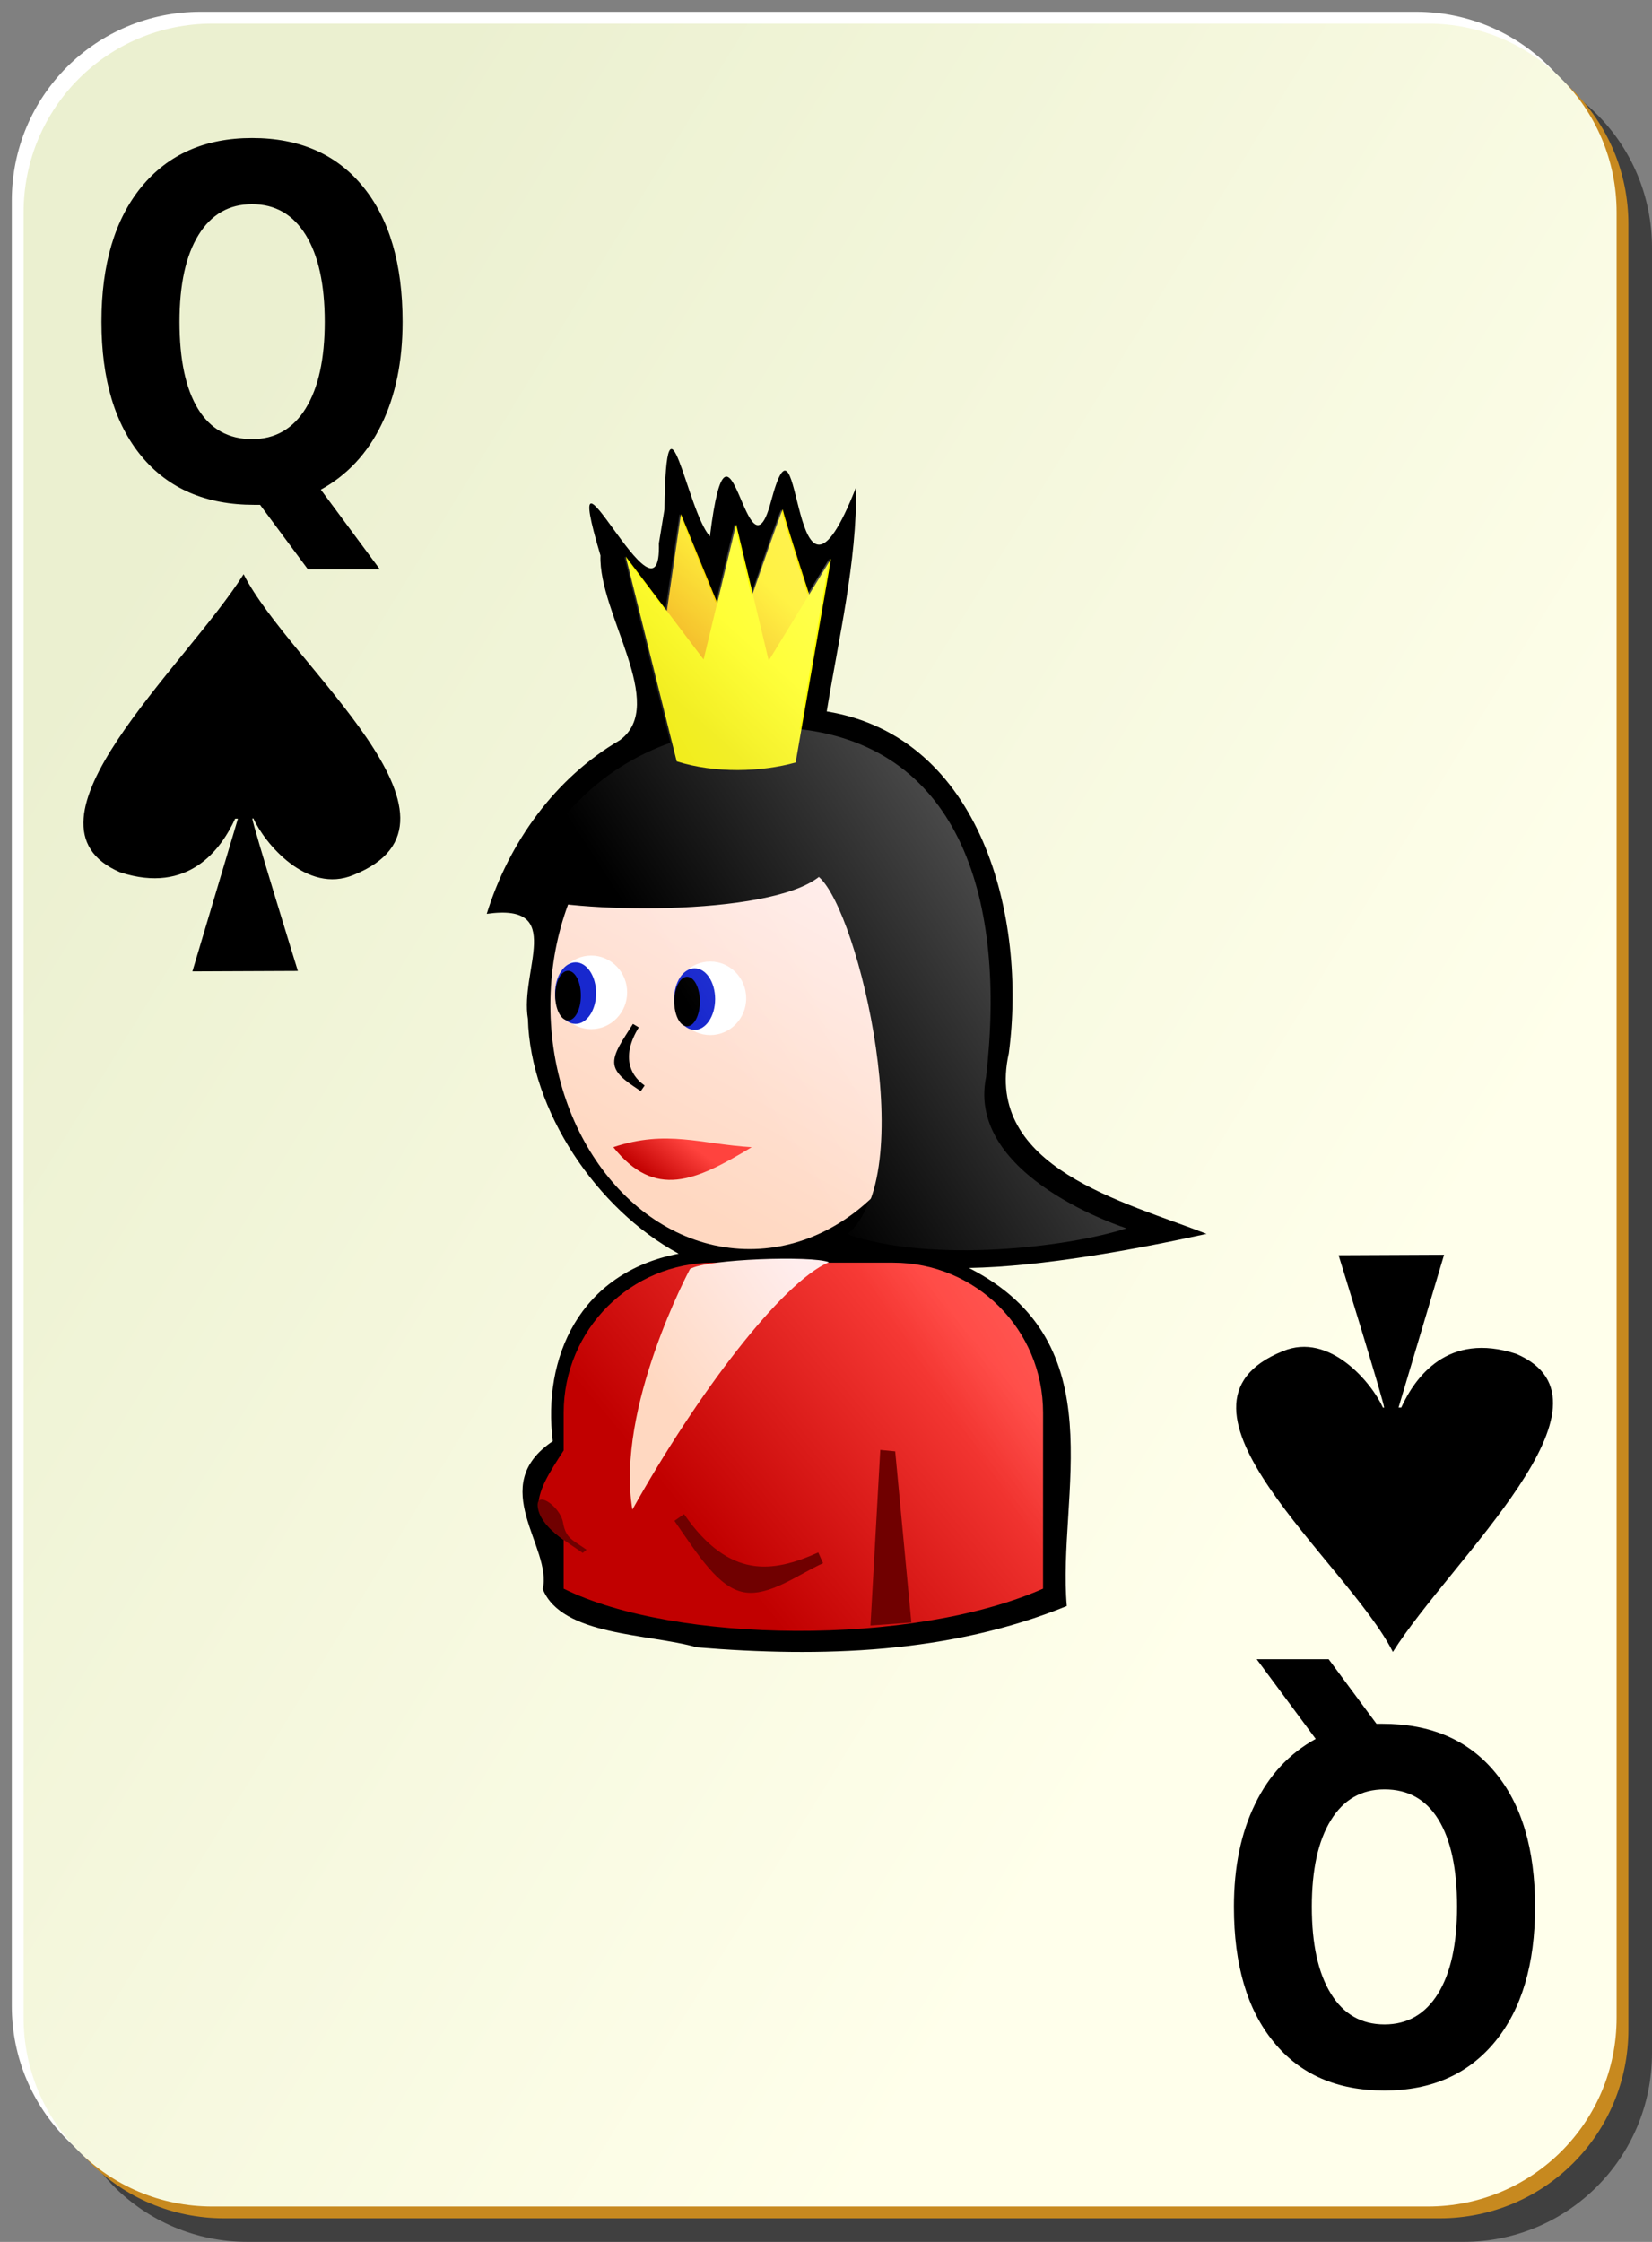 <?xml version="1.0" encoding="UTF-8" standalone="no"?>
<svg xmlns:rdf="http://www.w3.org/1999/02/22-rdf-syntax-ns#" xmlns="http://www.w3.org/2000/svg" sodipodi:docname="simple_s_q.svg" height="190" sodipodi:version="0.32" width="140" version="1.0" xmlns:xlink="http://www.w3.org/1999/xlink" y="0" x="0" xmlns:cc="http://web.resource.org/cc/" xmlns:dc="http://purl.org/dc/elements/1.1/" sodipodi:docbase="/home/nicu/Desktop/card_nicu_buculei_01.zip_FILES/cards/simple" xmlns:sodipodi="http://inkscape.sourceforge.net/DTD/sodipodi-0.dtd">
 <rect width="100%" height="100%" fill="#808080" stroke="none"/>
 <sodipodi:namedview bordercolor="#666666" pagecolor="#ffffff" borderopacity="1.0"/>
 <defs>
  <linearGradient id="c" y2="128.7" gradientUnits="userSpaceOnUse" y1="63.1" gradientTransform="translate(0 -1)" x2="109" x1="2">
   <stop stop-color="#ebf0d0" offset="0"/>
   <stop stop-color="#ffffeb" offset="1"/>
  </linearGradient>
  <linearGradient id="a">
   <stop stop-color="#c10000" offset="0"/>
   <stop stop-color="#ff433e" offset="1"/>
  </linearGradient>
  <linearGradient id="b">
   <stop stop-color="#ffd8c1" offset="0"/>
   <stop stop-color="#ffeded" offset="1"/>
  </linearGradient>
  <linearGradient id="j" y2="256.18" xlink:href="#b" gradientUnits="userSpaceOnUse" y1="437.5" gradientTransform="matrix(.187 0 0 .145 -10.161 37.837)" x2="484.8" x1="356.44"/>
  <linearGradient id="i" y2="415.54" xlink:href="#a" gradientUnits="userSpaceOnUse" y1="540.54" gradientTransform="matrix(.145 0 0 .145 15.234 50.477)" x2="449.32" x1="298.99"/>
  <linearGradient id="h" y2="85.362" gradientUnits="userSpaceOnUse" y1="146.36" x2="698" x1="632">
   <stop stop-color="#f0a700" offset="0"/>
   <stop stop-color="#ffed00" offset="1"/>
  </linearGradient>
  <linearGradient id="g" y2="160.36" gradientUnits="userSpaceOnUse" y1="210.36" x2="708" x1="653">
   <stop stop-color="#f0eb00" offset="0"/>
   <stop stop-color="#ff0" offset="1"/>
  </linearGradient>
  <linearGradient id="f" y2="322.14" xlink:href="#a" gradientUnits="userSpaceOnUse" y1="346.33" gradientTransform="matrix(.145 0 0 .145 12.632 49.826)" x2="312.09" x1="294.25"/>
  <linearGradient id="e" y2="113.29" xlink:href="#b" gradientUnits="userSpaceOnUse" y1="122.48" gradientTransform="translate(2.188 -5.489)" x2="65.8" x1="53.127"/>
  <linearGradient id="d" y2="98.109" gradientUnits="userSpaceOnUse" y1="46.291" gradientTransform="translate(159.19 -14.489)" x2="-101.91" x1="-21.764">
   <stop stop-color="#fff" offset="0"/>
   <stop stop-color="#fff" stop-opacity="0" offset="1"/>
  </linearGradient>
 </defs>
 <path fill-opacity=".498" d="m21 5h103c8.86 0 16 7.136 16 16v153c0 8.86-7.14 16-16 16h-103c-8.864 0-16-7.14-16-16v-153c0-8.864 7.136-16 16-16z"/>
 <g>
  <path fill="#fff" d="m17 1h103c8.86 0 16 7.136 16 16v153c0 8.86-7.14 16-16 16h-103c-8.864 0-16-7.14-16-16v-153c0-8.864 7.136-16 16-16z"/>
  <path fill="#c7891f" d="m19 3h103c8.86 0 16 7.136 16 16v153c0 8.86-7.14 16-16 16h-103c-8.864 0-16-7.14-16-16v-153c0-8.864 7.136-16 16-16z"/>
  <path fill="url(#c)" d="m18 2h103c8.86 0 16 7.136 16 16v153c0 8.86-7.14 16-16 16h-103c-8.864 0-16-7.14-16-16v-153c0-8.864 7.136-16 16-16z"/>
 </g>
 <g>
  <path d="m22.039 42.783h-.499c-4.087 0-7.265-1.367-9.536-4.1-2.27-2.732-3.406-6.537-3.406-11.413 0-4.862 1.13-8.674 3.39-11.433 2.27-2.76 5.393-4.139 9.37-4.139 4.02 0 7.149 1.366 9.386 4.099 2.248 2.732 3.373 6.557 3.373 11.473 0 3.376-.599 6.283-1.795 8.721-1.185 2.438-2.896 4.273-5.133 5.506l5 6.751h-6.097l-4.053-5.465m-.681-25.479c-1.95 0-3.462.870-4.536 2.612-1.074 1.741-1.611 4.193-1.611 7.354 0 3.215.526 5.68 1.578 7.395 1.052 1.701 2.575 2.552 4.569 2.552 1.96 0 3.477-.871 4.552-2.613 1.074-1.741 1.611-4.186 1.611-7.334 0-3.161-.537-5.613-1.611-7.354-1.075-1.742-2.592-2.612-4.552-2.612"/>
  <path d="m116.65 146.09h.50c4.09 0 7.27 1.36 9.54 4.1 2.27 2.73 3.4 6.53 3.4 11.41 0 4.86-1.13 8.67-3.39 11.43-2.27 2.76-5.39 4.14-9.37 4.14-4.02 0-7.15-1.36-9.38-4.1-2.25-2.73-3.38-6.55-3.38-11.47 0-3.38.60-6.28 1.8-8.72 1.18-2.44 2.89-4.27 5.13-5.51l-5-6.75h6.1l4.05 5.47m.68 25.48c1.95 0 3.46-.87 4.54-2.62 1.07-1.74 1.61-4.19 1.61-7.35 0-3.22-.53-5.68-1.58-7.39s-2.57-2.56-4.57-2.56c-1.96 0-3.48.87-4.55 2.62-1.07 1.74-1.61 4.18-1.61 7.33 0 3.16.54 5.61 1.61 7.35 1.07 1.75 2.59 2.62 4.55 2.62"/>
  <path d="m20.645 48.665c-4.925 7.825-20.035 21.149-10.463 25.263 5.811 1.894 8.576-1.983 9.747-4.549h.235l-3.859 12.946 8.937-.038s-3.85-12.445-3.859-12.921h.094c.946 2.097 4.536 6.439 8.484 4.785 11.546-4.635-5.455-17.824-9.316-25.486z" sodipodi:nodetypes="cccccccccc" fill-rule="evenodd"/>
  <path d="m118.04 140c4.92-7.82 20.03-21.15 10.46-25.26-5.81-1.9-8.58 1.98-9.75 4.55h-.23l3.86-12.95-8.94.04s3.85 12.44 3.86 12.92h-.10c-.94-2.1-4.53-6.44-8.48-4.79-11.547 4.64 5.45 17.83 9.32 25.49z" sodipodi:nodetypes="cccccccccc" fill-rule="evenodd"/>
 </g>
 <g transform="translate(0 -0)">
  <path d="m55.838 46.057c.248 8.389-8.775-11.842-4.95 1.018-.178 4.945 5.745 12.646 1.643 15.655-5.489 3.201-9.415 8.682-11.281 14.719 6.724-.955 2.783 4.807 3.489 8.903.205 7.749 5.801 16.128 12.775 19.898-8.466 1.63-11.54 8.88-10.669 15.89-5.694 3.83-.009 8.99-.851 12.53 1.62 3.99 8.94 3.76 13.068 4.94 10.522.87 21.441.54 31.344-3.5-.824-9.43 4.237-22.27-8.289-28.65 6.224-.11 14.099-1.57 20.133-2.89-6.864-2.7-18.925-5.574-16.759-15.304 1.534-11.465-2.273-26.823-15.429-28.973 1.029-6.323 2.549-12.59 2.5-19.032-5.677 14.512-4.546-8.82-7.218 1.218-2.054 7.803-3.523-10.376-5.182 2.978-1.973-2.184-3.701-14.039-3.852-2.276l-.472 2.876z" sodipodi:nodetypes="ccccccccccccccccccc"/>
  <path fill="url(#j)" d="m80.411 85.184c0 11.414-7.564 20.676-16.884 20.676s-16.884-9.262-16.884-20.676c0-11.413 7.564-20.676 16.884-20.676s16.884 9.263 16.884 20.676z"/>
  <path fill="url(#i)" d="m60.487 107.01c-7.049 0-12.719 5.67-12.719 12.72v3.19c-1.177 1.83-2.333 3.55-2.094 4.97.177 1.04 1.093 1.89 2.094 2.62v4.13c9.38 4.65 29.532 4.89 40.625 0v-14.91c0-7.05-5.669-12.72-12.719-12.72h-15.187z"/>
  <path d="m43.988 75.883s3.897-14.131 20.612-14.411c16.434-.279 20.82 13.883 18.967 29.833-1.713 8.501 11.901 12.785 11.901 12.785-4.853 1.58-16.452 3.01-23.694.52 6.288-4.726 1.046-27.352-2.379-30.288-4.269 3.388-21.034 3.095-25.407 1.561z" sodipodi:nodetypes="ccccccc" fill-rule="evenodd"/>
  <g transform="matrix(.145 0 0 .145 12.632 49.826)">
   <path d="m353 245.86c0 11.87-9.41 21.5-21 21.5s-21-9.63-21-21.5 9.41-21.5 21-21.5 21 9.63 21 21.5z" transform="translate(-4 -6)" fill="#fff"/>
   <path d="m353 245.86c0 11.87-9.41 21.5-21 21.5s-21-9.63-21-21.5 9.41-21.5 21-21.5 21 9.63 21 21.5z" transform="matrix(.571 0 0 .837 129.29 34.524)" fill="#1828ce"/>
   <path d="m353 245.86c0 11.87-9.41 21.5-21 21.5s-21-9.63-21-21.5 9.41-21.5 21-21.5 21 9.63 21 21.5z" transform="matrix(.357 0 0 .674 195.93 76.048)"/>
  </g>
  <g fill-rule="evenodd" transform="matrix(.12 0 0 .097 -17.653 42.178)">
   <path d="m618 99.362l10-85 38 115s34-123 34-119c0 4.002 23 91 23 91l-18 70h-77l-10-71.998z" sodipodi:nodetypes="cccccccc" fill="url(#h)"/>
   <path d="m589 51.362l36 179c27 10.67 60 9.34 84 1l25-178-44 89-23-119-23 118-55-89.998z" sodipodi:nodetypes="cccccccc" fill="url(#g)"/>
  </g>
  <g transform="matrix(.145 0 0 .145 2.543 49.322)">
   <path d="m353 245.86c0 11.87-9.41 21.5-21 21.5s-21-9.63-21-21.5 9.41-21.5 21-21.5 21 9.63 21 21.5z" transform="translate(-4 -6)" fill="#fff"/>
   <path d="m353 245.86c0 11.87-9.41 21.5-21 21.5s-21-9.63-21-21.5 9.41-21.5 21-21.5 21 9.63 21 21.5z" transform="matrix(.571 0 0 .837 129.29 34.524)" fill="#1828ce"/>
   <path d="m353 245.86c0 11.87-9.41 21.5-21 21.5s-21-9.63-21-21.5 9.41-21.5 21-21.5 21 9.63 21 21.5z" transform="matrix(.357 0 0 .674 195.93 76.048)"/>
  </g>
  <path d="m51.977 97.223c3.53 4.417 6.935 2.897 11.727 0-4.287-.252-7.188-1.513-11.727 0z" sodipodi:nodetypes="ccc" fill-rule="evenodd" fill="url(#f)"/>
  <path d="m74.599 122.88l1.264.12 1.371 14.51-3.465.25.830-14.88z" sodipodi:nodetypes="ccccc" fill="#700000"/>
  <g fill-rule="evenodd">
   <path d="m57.969 128.32l-.813.57c2.044 2.96 3.742 5.67 5.887 6.05 2.146.39 4.673-1.55 6.707-2.46l-.406-.91c-1.956.88-3.844 1.43-5.688 1.1s-3.741-1.53-5.687-4.35z" sodipodi:nodetypes="ccccccc" fill="#700000"/>
   <path d="m53.638 86.776c-.792 1.287-1.734 2.491-1.57 3.463.164.973 1.442 1.675 2.232 2.235l.331-.478c-.695-.493-1.152-1.13-1.287-1.93-.135-.799.050-1.792.790-2.996l-.496-.294z" sodipodi:nodetypes="ccccccc"/>
   <path d="m58.474 107.55s-6.318 11.77-4.882 20.39c5.456-9.77 12.635-19.24 16.656-20.97-1.436-.57-10.338-.28-11.774.58z" sodipodi:nodetypes="cccc" fill="url(#e)"/>
   <path d="m45.586 127.81c.279 1.65 2.451 2.85 3.794 3.8l.327-.27c-1.181-.84-1.764-.95-1.994-2.31-.229-1.36-2.407-2.87-2.127-1.22z" sodipodi:nodetypes="ccccc" fill="#700000"/>
  </g>
  <path fill="url(#d)" d="m66.219 43.199c0-.243-1.37 3.727-2.563 7.187l-1.406-5.937-1.594 6.656-3.062-7.531-1.219 8.187-3.469-4.594 3.906 15.782c-10.095 3.595-12.812 12.937-12.812 12.937.889.312 2.514.530 4.219.719-.983 2.621-1.563 5.522-1.563 8.594 0 11.413 7.555 20.651 16.875 20.651 3.864 0 7.373-1.66 10.219-4.34-.467 1.31-1.066 2.42-1.969 3.09 7.242 2.5 18.835 1.08 23.688-.50 0 0-13.619-4.306-11.907-12.808 1.723-14.819-2.07-27.917-15.781-29.5l2.5-14.437-1.843 3c-.684-2.107-2.219-6.841-2.219-7.156zm-5.719 63.811c-7.049 0-12.719 5.67-12.719 12.72v3.19c-1.177 1.83-2.333 3.55-2.093 4.97.176 1.04 1.092 1.89 2.093 2.62v4.16c6.012 2.98 16.361 3.92 26 3.09 1.149-.10 2.321-.09 3.438-.25 4.134-.58 8.052-1.46 11.187-2.84v-14.94c0-7.05-5.701-12.72-12.75-12.72h-15.156z"/>
 </g>
</svg>
